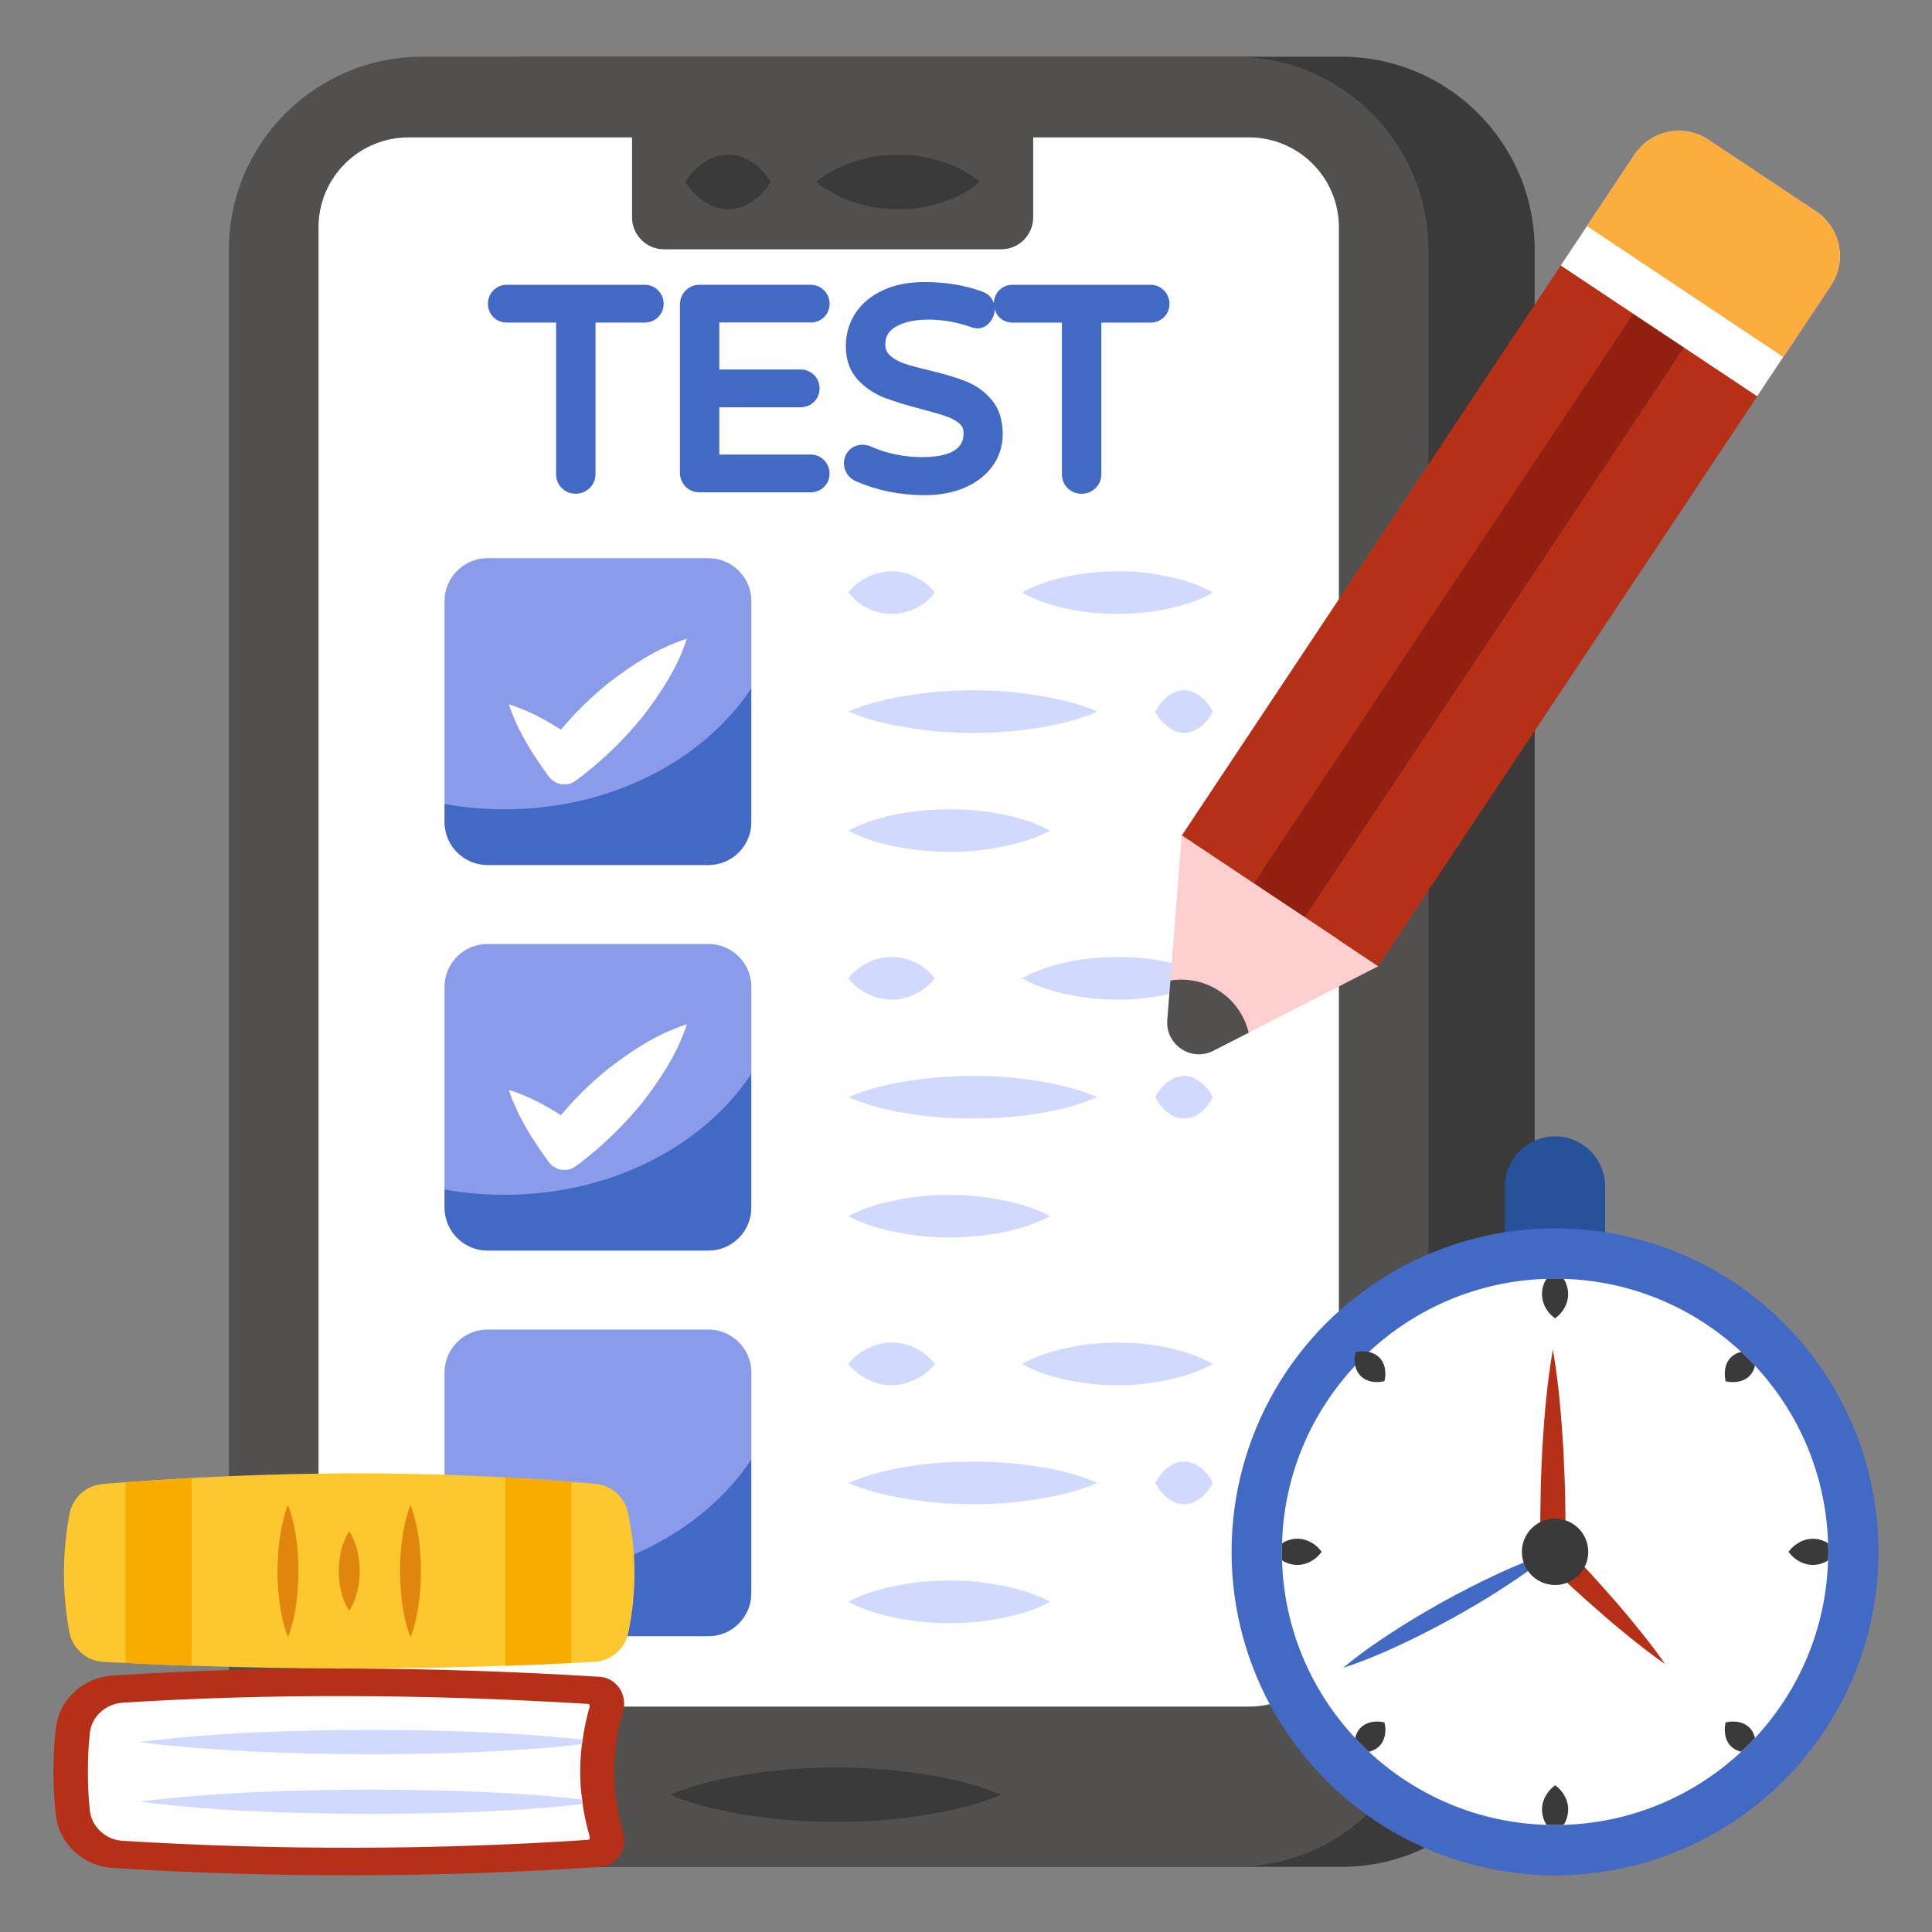 <svg id="Layer_1" enable-background="new 0 0 68 68" viewBox="0 0 68 68" xmlns="http://www.w3.org/2000/svg"><rect x="0" y="0" width="68" height="68" fill="#808080" stroke="none"/><g><g><g><g><g><g><path d="m54.016 8.796v50.1c0 3.76-3.05 6.811-6.8 6.811h-28.61c-3.76 0-6.81-3.05-6.81-6.811v-50.1c0-3.76 3.05-6.8 6.81-6.8h28.61c3.75-0 6.8 3.04 6.8 6.8z" fill="#3a3a3a"/></g></g><g><g><path d="m50.276 8.796v50.1c0 3.76-3.05 6.811-6.8 6.811h-28.61c-3.76 0-6.81-3.05-6.81-6.811v-50.1c0-3.76 3.05-6.8 6.81-6.8h28.61c3.75-0 6.8 3.04 6.8 6.8z" fill="#51504f"/></g></g><g><g><path d="m47.125 7.999v48.895c0 1.751-1.422 3.173-3.163 3.173h-29.579c-1.751 0-3.172-1.422-3.172-3.173v-48.895c0-1.751 1.422-3.163 3.172-3.163h29.579c1.741 0 3.163 1.412 3.163 3.163z" fill="#fff"/></g></g></g><g><g><path d="m35.24 8.774h-11.869c-.621 0-1.125-.504-1.125-1.125v-3.617h14.119v3.617c0 .621-.504 1.125-1.125 1.125z" fill="#51504f"/></g></g><g><g><path d="m23.578 63.168c.972-.397 1.945-.604 2.917-.745.972-.153 1.945-.21 2.917-.214.972.001 1.945.059 2.917.21.972.14 1.945.349 2.917.749-.972.399-1.945.608-2.917.749-.972.152-1.945.209-2.917.21-.972-.004-1.945-.061-2.917-.213-.972-.141-1.945-.348-2.917-.745z" fill="#3a3a3a"/></g></g><g><g><g><path d="m28.726 6.403c.48-.396.96-.604 1.44-.745.48-.152.96-.209 1.44-.213.48.001.96.058 1.44.21.48.14.96.349 1.44.748-.48.4-.96.608-1.44.749-.48.152-.96.209-1.44.21-.48-.004-.96-.061-1.44-.214-.48-.141-.96-.348-1.44-.745z" fill="#3a3a3a"/></g></g><g><g><path d="m24.124 6.403c.25-.396.501-.604.751-.745.25-.152.501-.209.751-.213.251.001.501.058.751.21.25.14.501.349.751.748-.25.4-.501.608-.751.749-.25.152-.501.209-.751.21-.25-.004-.501-.061-.751-.214-.25-.141-.501-.348-.751-.745z" fill="#3a3a3a"/></g></g></g></g></g><g><g><g><path d="m26.446 48.306v7.77c0 .84-.68 1.51-1.51 1.51h-7.78c-.83 0-1.51-.67-1.51-1.51v-7.77c0-.83.68-1.51 1.51-1.51h7.78c.83 0 1.51.68 1.51 1.51z" fill="#8a9bea"/></g></g><g><g><path d="m26.446 21.156v7.78c0 .83-.68 1.51-1.51 1.51h-7.78c-.83 0-1.51-.68-1.51-1.51v-7.78c0-.83.68-1.51 1.51-1.51h7.78c.83 0 1.51.68 1.51 1.51z" fill="#8a9bea"/></g></g><g><g><path d="m26.446 34.736v7.77c0 .83-.68 1.51-1.51 1.51h-7.78c-.83 0-1.51-.68-1.51-1.51v-7.77c0-.84.68-1.51 1.51-1.51h7.78c.83 0 1.51.67 1.51 1.51z" fill="#8a9bea"/></g></g><g><g><path d="m26.439 24.235v4.7c0 .83-.67 1.51-1.51 1.51h-7.77c-.83 0-1.51-.68-1.51-1.51v-.64c.68.13 1.39.19 2.11.19 3.73 0 6.99-1.71 8.68-4.25z" fill="#4269c4"/></g></g></g><g><g><g><path d="m37.649 21.445c-.56-.11-1.12-.28-1.68-.59.56-.31 1.12-.47 1.68-.58.56-.12 1.12-.16 1.68-.17.56 0 1.12.05 1.68.17.56.11 1.12.27 1.68.58-.56.32-1.12.48-1.68.59-.56.12-1.12.16-1.68.16s-1.12-.04-1.68-.16z" fill="#d1dafe"/></g></g><g><g><path d="m42.689 52.195c-.17.31-.34.47-.51.58-.17.12-.34.17-.51.17-.17-.01-.33-.05-.5-.17-.17-.11-.34-.27-.51-.58.17-.31.34-.48.51-.59.17-.12.33-.16.5-.16.17 0 .34.04.51.16.17.11.34.27.51.59z" fill="#d1dafe"/></g></g><g><g><path d="m42.689 38.615c-.17.32-.34.48-.51.59-.17.12-.34.16-.51.16-.17 0-.33-.04-.5-.16-.17-.11-.34-.28-.51-.59.17-.31.34-.47.51-.58.17-.12.33-.16.5-.17.17 0 .34.05.51.17.17.11.34.271.51.58z" fill="#d1dafe"/></g></g><g><g><path d="m30.618 48.585c-.25-.11-.51-.27-.76-.58.25-.31.51-.47.76-.58.26-.12.51-.17.76-.17.26 0 .51.04.77.16.25.11.51.28.76.59-.25.31-.51.47-.76.58-.26.12-.51.17-.77.17-.25-0-.5-.05-.76-.17z" fill="#d1dafe"/></g></g><g><g><path d="m42.689 25.045c-.17.31-.34.48-.51.59-.17.11-.34.16-.51.16-.17 0-.33-.05-.5-.17-.17-.11-.34-.27-.51-.58.17-.31.34-.47.51-.58.17-.12.33-.17.5-.17.17 0 .34.05.51.17.17.11.34.27.51.58z" fill="#d1dafe"/></g></g><g><g><path d="m30.618 35.016c-.25-.11-.51-.271-.76-.58.25-.31.51-.48.76-.59.26-.12.51-.16.76-.16.26 0 .51.04.77.16.25.11.51.27.76.59-.25.31-.51.47-.76.58-.26.12-.51.17-.77.17-.25-.01-.5-.05-.76-.17z" fill="#d1dafe"/></g></g><g><g><path d="m36.439 51.605c.73.11 1.46.27 2.19.59-.73.31-1.46.47-2.19.58-.73.12-1.46.17-2.19.17-.74-.01-1.47-.05-2.2-.17-.73-.11-1.46-.27-2.19-.58.73-.31 1.46-.48 2.19-.59.73-.12 1.46-.16 2.2-.16.73 0 1.46.04 2.19.16z" fill="#d1dafe"/></g></g><g><g><path d="m41.008 47.416c.56.11 1.12.28 1.68.59-.56.31-1.12.47-1.68.58-.56.12-1.12.17-1.68.17s-1.12-.05-1.68-.17c-.56-.11-1.12-.27-1.68-.58.56-.31 1.12-.47 1.68-.58.56-.12 1.12-.17 1.68-.17s1.12.04 1.68.16z" fill="#d1dafe"/></g></g><g><g><path d="m41.008 33.845c.56.11 1.12.27 1.68.59-.56.31-1.12.47-1.68.58-.56.12-1.12.17-1.68.17-.56-.01-1.12-.05-1.68-.17-.56-.11-1.12-.271-1.68-.58.56-.31 1.12-.48 1.68-.59.56-.12 1.12-.16 1.68-.16s1.12.04 1.68.16z" fill="#d1dafe"/></g></g><g><g><path d="m30.618 21.445c-.25-.11-.51-.28-.76-.59.25-.31.51-.47.76-.58.26-.12.51-.16.76-.17.26 0 .51.05.77.17.25.11.51.27.76.58-.25.32-.51.48-.76.59-.26.12-.51.16-.77.16-.25 0-.5-.04-.76-.16z" fill="#d1dafe"/></g></g><g><g><path d="m31.628 43.385c-.59-.11-1.18-.27-1.77-.58.59-.311 1.18-.47 1.77-.58.6-.12 1.19-.17 1.78-.17.59 0 1.19.05 1.78.17.59.11 1.18.27 1.78.58-.6.31-1.19.479-1.78.59-.59.11-1.19.16-1.78.16-.59-0-1.18-.05-1.78-.17z" fill="#d1dafe"/></g></g><g><g><path d="m31.628 29.815c-.59-.11-1.18-.27-1.77-.58.59-.31 1.18-.48 1.77-.59.6-.11 1.19-.16 1.78-.16.59 0 1.19.04 1.78.16.59.11 1.18.28 1.78.59-.6.31-1.19.47-1.78.58-.59.12-1.19.17-1.78.17-.59-.01-1.18-.05-1.78-.17z" fill="#d1dafe"/></g></g><g><g><path d="m32.048 39.206c-.73-.11-1.46-.28-2.19-.59.73-.31 1.46-.47 2.19-.58.73-.12 1.46-.16 2.2-.17.73 0 1.46.05 2.19.17.73.11 1.46.271 2.19.58-.73.32-1.46.48-2.19.59-.73.12-1.46.16-2.19.16-.74 0-1.47-.04-2.2-.16z" fill="#d1dafe"/></g></g><g><g><path d="m32.048 25.625c-.73-.11-1.46-.27-2.19-.58.73-.31 1.46-.47 2.19-.58.73-.12 1.46-.17 2.2-.17.73 0 1.46.05 2.19.17.73.11 1.46.27 2.19.58-.73.31-1.46.48-2.19.59s-1.46.16-2.19.16c-.74-0-1.47-.05-2.2-.17z" fill="#d1dafe"/></g></g><g><g><path d="m29.856 56.379c.593-.311 1.185-.473 1.777-.583.593-.12 1.185-.164 1.777-.167.593.001 1.185.046 1.778.165.592.11 1.185.273 1.777.585-.593.312-1.185.475-1.777.585-.593.119-1.185.164-1.778.165-.592-.003-1.185-.047-1.777-.167-.592-.11-1.185-.273-1.777-.583z" fill="#d1dafe"/></g></g></g><g><g><path d="m26.439 37.804v4.7c0 .83-.67 1.51-1.51 1.51h-7.77c-.83 0-1.51-.68-1.51-1.51v-.64c.68.13 1.39.19 2.11.19 3.73 0 6.99-1.71 8.68-4.25z" fill="#4269c4"/></g></g><g><g><path d="m26.439 51.377v4.7c0 .83-.67 1.51-1.51 1.51h-7.77c-.83 0-1.51-.68-1.51-1.51v-.64c.68.13 1.39.19 2.11.19 3.73 0 6.99-1.71 8.68-4.25z" fill="#4269c4"/></g></g><g><g><path d="m24.177 22.48c-.354 1.075-.929 1.918-1.552 2.736-.635.782-1.356 1.491-2.163 2.114l-.183.135c-.293.231-.721.183-.953-.122l-.012-.013c-.55-.758-1.075-1.552-1.405-2.541.696.22 1.283.538 1.833.892.513-.611 1.075-1.16 1.698-1.661.806-.611 1.662-1.197 2.737-1.539z" fill="#fff"/></g></g><g><g><path d="m24.177 36.05c-.354 1.075-.929 1.918-1.552 2.736-.635.782-1.356 1.491-2.163 2.114l-.183.135c-.293.231-.721.183-.953-.122l-.012-.013c-.55-.758-1.075-1.552-1.405-2.541.696.22 1.283.538 1.833.892.513-.611 1.075-1.16 1.698-1.661.806-.611 1.662-1.197 2.737-1.539z" fill="#fff"/></g></g><g><g><g><path d="m22.69 10.024h-4.855c-.185 0-.348.068-.474.199-.122.128-.187.29-.187.47 0 .182.065.344.191.47.125.124.287.19.469.19h1.738v5.336c0 .188.069.357.2.488h0c.13.131.299.2.489.2.187 0 .356-.068.491-.197.136-.131.208-.301.208-.491v-5.336h1.729c.181 0 .343-.064.47-.187.13-.125.199-.289.199-.473 0-.183-.067-.347-.195-.474-.127-.128-.292-.195-.474-.195z" fill="#4269c4"/></g></g><g><g><path d="m28.53 11.352c.18 0 .342-.064.47-.187.13-.125.199-.289.199-.473 0-.183-.067-.347-.196-.474-.127-.127-.292-.195-.474-.195h-3.909c-.191 0-.361.072-.492.208-.129.134-.197.304-.197.49v5.918c0 .189.069.358.2.489s.3.2.489.2h3.909c.18 0 .342-.064.47-.186.13-.125.199-.289.199-.473 0-.183-.067-.347-.196-.475-.128-.128-.292-.195-.474-.195h-3.211v-1.665h2.86c.181 0 .344-.064.471-.187.13-.125.198-.289.198-.473 0-.183-.067-.346-.195-.475-.127-.127-.292-.194-.474-.194h-2.86v-1.655h3.211z" fill="#4269c4"/></g></g><g><g><path d="m40.966 10.219c-.128-.127-.292-.195-.474-.195h-4.855c-.185 0-.348.068-.474.199-.118.123-.179.28-.183.454-.057-.194-.197-.338-.407-.413-.604-.224-1.286-.337-2.027-.337-.568 0-1.064.098-1.476.292-.421.198-.747.472-.966.812-.221.342-.333.728-.333 1.146 0 .485.141.883.417 1.183.259.281.573.494.932.634.331.129.77.265 1.304.403.388.102.688.189.897.263.183.064.337.15.458.258.092.082.135.177.135.3 0 .238 0 .871-1.456.871-.645 0-1.256-.127-1.819-.378-.26-.114-.572-.06-.757.142-.117.127-.179.285-.179.458 0 .136.042.265.123.381.079.114.181.197.303.249.749.324 1.562.488 2.418.488.525 0 .998-.089 1.406-.264.417-.18.747-.436.981-.761.238-.332.358-.71.358-1.126 0-.501-.134-.91-.397-1.216-.25-.29-.556-.507-.907-.645-.324-.127-.753-.255-1.278-.382-.385-.088-.692-.173-.914-.25-.196-.069-.36-.165-.485-.286-.104-.1-.152-.223-.152-.39 0-.263.115-.456.362-.605.588-.357 1.707-.319 2.6-.011.349.139.558.036.723-.159.11-.13.166-.279.166-.443 0-.035-.009-.064-.013-.097.02.141.071.27.172.371.125.124.287.19.469.19h1.738v5.336c0 .188.069.357.2.488v0c.131.13.3.2.489.2.188 0 .357-.068.49-.196.136-.131.208-.302.208-.492v-5.336h1.729c.18 0 .342-.064.471-.187.13-.125.198-.288.198-.473 0-.182-.067-.346-.195-.474z" fill="#4269c4"/></g></g></g><g><g><g><g><path d="m6.743 58.628c-.773-.023-1.552-.057-2.325-.102-.261-.006-.517-.017-.779-.034-.591-.028-1.091-.472-1.199-1.052-.256-1.387-.25-2.768.006-4.155.108-.568.586-1.006 1.165-1.052.267-.023.54-.045.807-.063.779-.057 1.552-.108 2.325-.148 3.735-.205 7.418-.222 11.044-.023.779.04 1.552.091 2.325.159.284.017.563.046.847.068.563.051 1.029.466 1.142 1.012.307 1.415.307 2.825.011 4.24-.119.563-.614.983-1.194 1.012-.267.017-.54.028-.807.04-.773.04-1.552.074-2.325.097-3.672.131-7.35.131-11.044 0z" fill="#fdc72e"/></g></g><g><g><g><path d="m17.787 58.628v-6.628c.779.04 1.552.091 2.325.159v6.372c-.773.04-1.552.074-2.325.097z" fill="#f9ac00"/></g></g><g><g><path d="m6.743 58.628c-.773-.023-1.552-.057-2.325-.102v-6.355c.779-.057 1.552-.108 2.325-.148z" fill="#f9ac00"/></g></g></g></g><g><g><g><path d="m14.448 52.966c.291.776.357 1.551.369 2.327-.006.388-.022.776-.081 1.163-.054.388-.135.776-.288 1.163-.154-.388-.234-.776-.288-1.163-.059-.388-.074-.776-.081-1.163.012-.776.078-1.551.369-2.327z" fill="#e0860e"/></g></g><g><g><path d="m12.292 53.895c.291.466.357.932.369 1.399-.006.233-.022.466-.081.699-.054.233-.135.466-.288.699-.154-.233-.234-.466-.288-.699-.059-.233-.074-.466-.081-.699.012-.466.078-.932.369-1.399z" fill="#e0860e"/></g></g><g><g><path d="m10.136 52.966c.291.776.357 1.551.369 2.327-.006.388-.022.776-.081 1.163-.054.388-.134.776-.288 1.163-.154-.388-.234-.776-.288-1.163-.059-.388-.075-.776-.081-1.163.012-.776.078-1.551.369-2.327z" fill="#e0860e"/></g></g></g><g><g><g><g><path d="m3.956 65.746c-1.026-.069-1.887-.853-1.991-1.878-.112-1.008-.112-2.016 0-3.024.104-1.017.965-1.801 1.982-1.87 5.566-.353 11.288-.319 17.156.043.595.035.991.629.827 1.206-.414 1.422-.414 2.852 0 4.282.164.577-.224 1.163-.819 1.206-5.722.379-11.434.388-17.156.035z" fill="#b53016"/></g></g><g><g><path d="m4.309 64.79c-.594-.035-1.085-.5-1.146-1.06-.052-.465-.069-.922-.069-1.37 0-.457.017-.913.069-1.37.061-.569.552-1.017 1.146-1.06 5.136-.327 10.65-.31 16.397.043.035 0 .052.043.052.078-.112.396-.199.784-.25 1.18-.009.052-.018.104-.026.164-.043.319-.06.646-.06.965 0 .328.017.655.069.974 0 .06.009.112.018.164.051.388.138.775.25 1.154v.026c0 .026-.009.078-.052.078-5.42.362-10.934.37-16.397.034z" fill="#fff"/></g></g><g><g><g><path d="m13.055 61.748c-2.714-.017-5.437-.095-8.151-.431 2.715-.345 5.437-.422 8.151-.431 2.49.009 4.972.069 7.454.345-.009.052-.018.104-.026.164-2.473.276-4.946.336-7.428.353z" fill="#d1dafe"/></g></g><g><g><path d="m13.055 63.842c-2.714-.009-5.437-.086-8.151-.431 2.715-.336 5.437-.414 8.151-.422 2.482.009 4.963.069 7.436.345 0 .06.009.112.018.164-2.482.276-4.963.336-7.454.345z" fill="#d1dafe"/></g></g></g></g></g></g><g><g><path d="m56.496 41.766v3.23h-3.53v-3.23c0-.98.79-1.77 1.77-1.77.97-0 1.76.79 1.76 1.77z" fill="#255299"/></g></g><g><g><g><circle cx="54.733" cy="54.619" fill="#4269c4" r="11.386"/></g></g><g><g><path d="m64.351 54.619c0 .103 0 .202-.009.305-.072 2.413-1.034 4.603-2.575 6.251-.152.166-.313.327-.479.479-1.648 1.536-3.837 2.503-6.251 2.575-.103.009-.201.009-.304.009s-.201 0-.304-.009c-2.413-.071-4.603-1.039-6.251-2.575-.166-.152-.327-.313-.479-.479-1.545-1.652-2.507-3.842-2.575-6.255-.009-.099-.009-.202-.009-.3 0-.098 0-.201.009-.3.067-2.413 1.03-4.603 2.575-6.255.152-.166.313-.327.479-.479 1.652-1.54 3.842-2.503 6.255-2.575.098-.009.201-.009.3-.009.103 0 .201 0 .304.009 2.413.072 4.603 1.039 6.251 2.575.166.152.327.314.479.479 1.54 1.648 2.503 3.837 2.575 6.251.009.103.009.202.009.304z" fill="#fff"/></g></g><g><g><path d="m58.606 58.572c-.389-.273-.761-.56-1.128-.851-.363-.291-.725-.591-1.075-.9-.707-.609-1.397-1.24-2.06-1.894l-.121-.121-.004-.188c-.013-.595-.009-1.187.004-1.782 0-.591.036-1.187.058-1.778.072-1.187.166-2.373.376-3.56.206 1.187.3 2.373.372 3.56.022.591.058 1.187.063 1.778.009.537.013 1.07 0 1.603.609.622 1.195 1.267 1.769 1.925.309.354.605.712.9 1.079.291.367.578.739.846 1.128z" fill="#b53016"/></g></g><g><g><path d="m47.277 58.701c.548-.462 1.127-.866 1.718-1.249.589-.387 1.197-.74 1.808-1.086.618-.335 1.239-.663 1.88-.956.639-.297 1.289-.573 1.971-.791-.547.462-1.127.866-1.718 1.25-.589.387-1.197.74-1.809 1.085-.618.334-1.24.662-1.881.955-.639.297-1.289.573-1.971.792z" fill="#4269c4"/></g></g><g><g><g><g><path d="m47.712 47.597c.221-.051.373-.035.51-.002.133.037.239.099.324.183.085.084.147.191.184.323.033.137.049.289-.003.511-.222.052-.374.036-.511.003-.133-.037-.24-.099-.324-.184-.084-.085-.147-.192-.183-.324-.033-.137-.049-.289.002-.51z" fill="#3a3a3a"/></g></g><g><g><path d="m61.767 61.174c-.152.166-.313.327-.479.479-.014 0-.031-.004-.045-.009-.134-.036-.237-.099-.322-.184-.085-.085-.148-.193-.184-.327-.031-.134-.049-.287 0-.511.224-.049.376-.031.51 0 .134.036.242.099.327.184.085.08.148.188.184.322.004.014.009.027.009.045z" fill="#3a3a3a"/></g></g><g><g><path d="m48.729 61.134c-.036.134-.098.242-.184.327-.085.085-.193.143-.322.184-.013.004-.031.009-.045.009-.166-.152-.327-.313-.479-.479 0-.013.004-.031.009-.045.04-.13.098-.237.184-.322.085-.085.193-.148.327-.184.134-.036.287-.049.511 0 .049.224.036.376 0.0.511z" fill="#3a3a3a"/></g></g><g><g><path d="m61.767 48.064c0 .013-.004.031-.009.045-.036.134-.098.237-.184.322-.085.085-.193.148-.327.184-.134.031-.287.049-.51 0-.049-.224-.031-.376 0-.511.036-.134.098-.242.184-.327.085-.085.188-.148.322-.184.013-.004.031-.009.045-.009.166.152.327.314.479.479z" fill="#3a3a3a"/></g></g></g><g><g><g><path d="m55.194 45.547c0 .139-.031.282-.098.425-.072.143-.17.286-.363.43-.193-.143-.291-.287-.363-.43-.067-.143-.098-.287-.098-.425 0-.143.031-.287.098-.43.018-.036.04-.072.063-.108.098-.009.201-.009.3-.009.103 0 .201 0 .304.009.022.036.04.072.058.108.067.143.098.287.098.43z" fill="#3a3a3a"/></g></g><g><g><path d="m55.194 63.69c0 .143-.031.287-.098.43-.018.036-.036.072-.058.107-.103.009-.201.009-.304.009s-.201 0-.304-.009c-.022-.036-.04-.071-.058-.107-.067-.143-.098-.287-.098-.43s.031-.282.098-.425c.076-.143.17-.286.363-.43.193.143.291.287.363.43.067.143.098.282.098.425z" fill="#3a3a3a"/></g></g><g><g><path d="m46.517 54.619c-.143.193-.287.291-.43.363-.143.067-.282.099-.425.099s-.287-.031-.43-.099c-.036-.018-.072-.04-.107-.063-.009-.099-.009-.202-.009-.3 0-.098 0-.201.009-.3.036-.022.072-.045.107-.063.143-.067.287-.099.43-.099s.282.031.425.099c.143.071.287.17.43.362z" fill="#3a3a3a"/></g></g><g><g><path d="m64.351 54.619c0 .103 0 .202-.009.305-.036.023-.072.04-.107.058-.143.067-.287.099-.43.099-.139 0-.282-.031-.425-.099-.143-.076-.287-.17-.43-.363.143-.192.287-.286.43-.362.143-.067.287-.099.425-.099.143 0 .287.031.43.099.036.018.072.036.107.058.009.103.009.202.009.304z" fill="#3a3a3a"/></g></g></g></g><g><g><g><circle cx="54.733" cy="54.619" fill="#3a3a3a" r="1.168"/></g></g></g></g><g><g><g><g><g><g><g><path d="m64.446 10.046-15.94 23.96-6.91-4.6 15.93-23.96c.58-.87 1.74-1.1 2.6-.53l3.8 2.53c.86.57 1.09 1.74.52 2.6z" fill="#b53016"/></g></g><g><g><path d="m48.506 34.01-4.556 2.335-1.242.636c-.778.4-1.691-.208-1.622-1.08l.108-1.391.398-5.104z" fill="#ffcecf"/></g></g><g><g><path d="m43.95 36.346-1.242.636c-.778.4-1.691-.208-1.622-1.08l.108-1.391c.588-.094 1.207.025 1.737.378.53.353.879.878 1.019 1.457z" fill="#51504f"/></g></g><g><g><path d="m50.895 8.806h2.146v24.993h-2.146z" fill="#912010" transform="matrix(.832 .554 -.554 .832 20.521 -25.233)"/></g></g><g><g><path d="m61.846 13.948 2.598-3.902c.574-.862.34-2.029-.522-2.603l-3.793-2.526c-.862-.574-2.025-.337-2.599.525l-2.598 3.902z" fill="#fff"/></g></g><g><g><path d="m64.446 10.046-1.68 2.52-6.91-4.61 1.67-2.51c.58-.87 1.74-1.1 2.6-.53l3.8 2.53c.86.57 1.09 1.74.52 2.6z" fill="#fbad3e"/></g></g></g></g></g></g></g></g></svg>